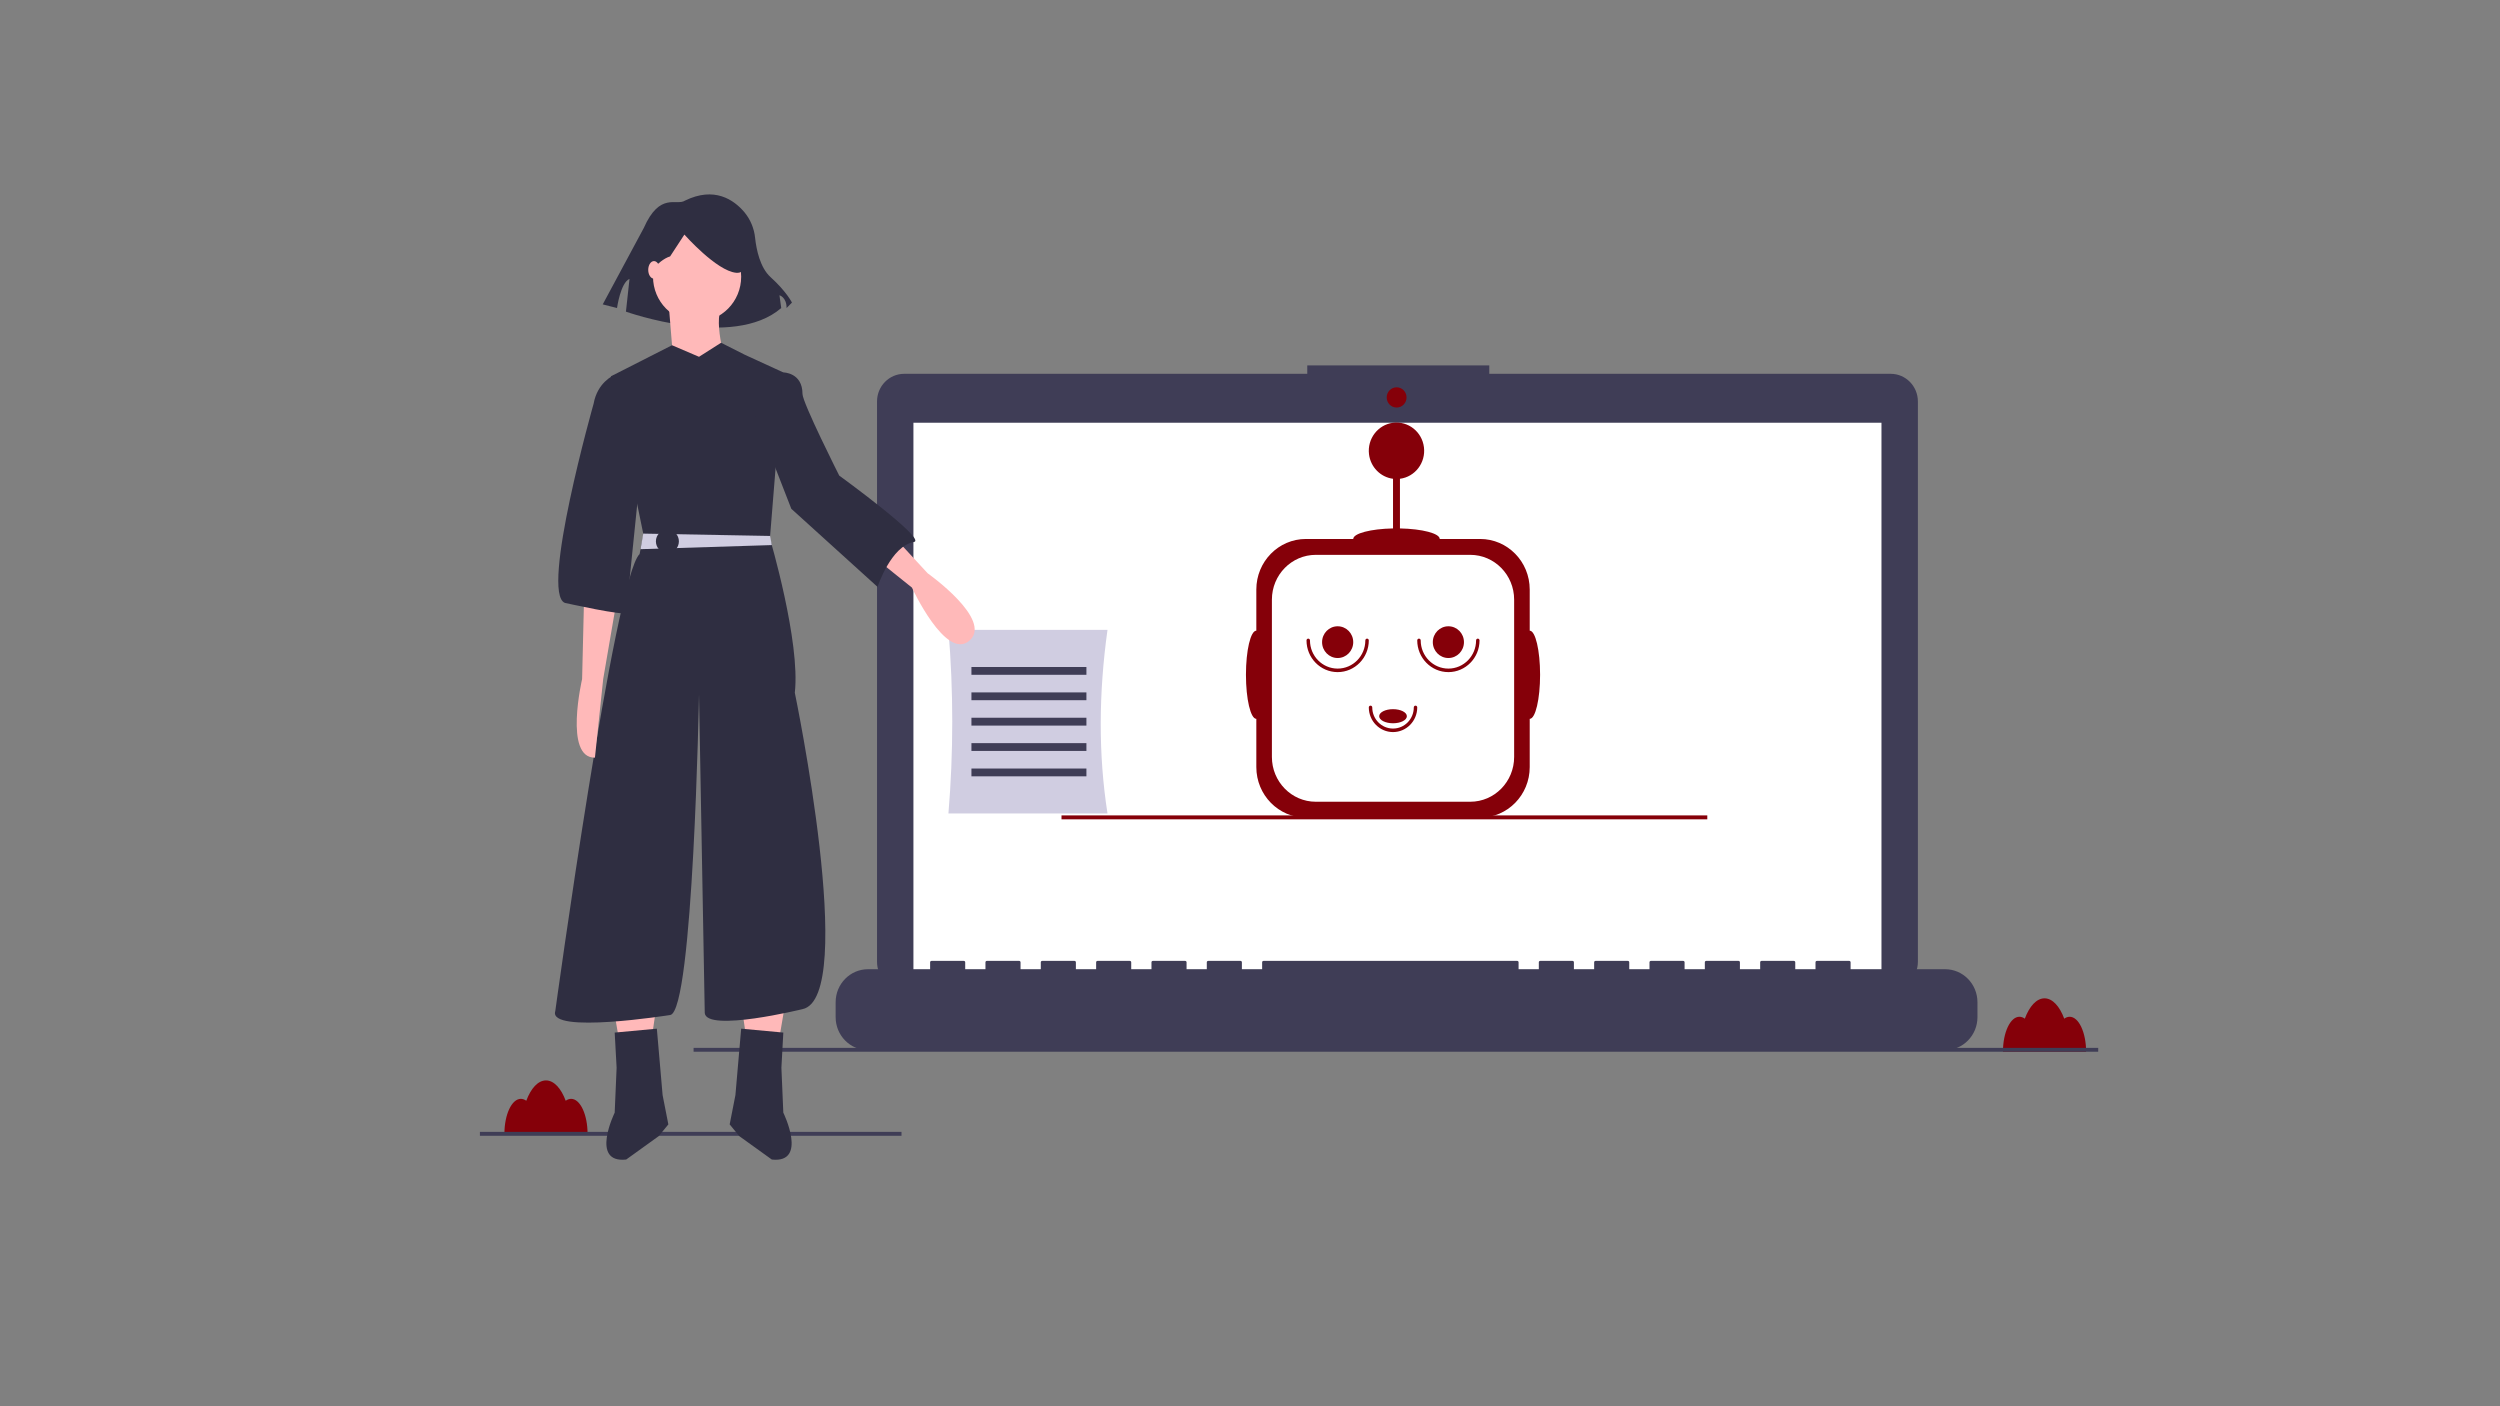 <?xml version="1.0" encoding="UTF-8" standalone="no"?>
<!DOCTYPE svg PUBLIC "-//W3C//DTD SVG 1.1//EN" "http://www.w3.org/Graphics/SVG/1.1/DTD/svg11.dtd">
<svg version="1.1" xmlns="http://www.w3.org/2000/svg" xmlns:xlink="http://www.w3.org/1999/xlink" preserveAspectRatio="xMidYMid meet" viewBox="0 0 1920 1080" width="1920" height="1080"><rect x="0" y="0" width="1920" height="1080" fill="#808080" stroke="none"/><defs><path d="M434.47 845.39C430.94 835.88 425.47 829.76 419.32 829.76C413.18 829.76 407.71 835.88 404.18 845.39C402.99 844.46 401.53 843.94 400.03 843.91C393.05 843.91 387.39 855.94 387.39 870.78C393.78 870.78 444.87 870.78 451.25 870.78C451.25 855.94 445.59 843.91 438.61 843.91C437.11 843.94 435.66 844.46 434.47 845.39Z" id="b332jcMtf"></path><path d="M692.35 869.28C692.35 869.28 692.35 869.28 692.35 869.28C692.35 871.08 692.35 872.08 692.35 872.28C692.35 872.28 692.35 872.28 692.35 872.28C498.08 872.28 390.16 872.28 368.57 872.28C368.57 872.28 368.57 872.28 368.57 872.28C368.57 870.48 368.57 869.48 368.57 869.28C368.57 869.28 368.57 869.28 368.57 869.28C562.84 869.28 670.76 869.28 692.35 869.28Z" id="bQCrTtgDu"></path><path d="M1585.34 782.35C1581.81 772.84 1576.34 766.72 1570.2 766.72C1564.05 766.72 1558.58 772.84 1555.05 782.35C1553.86 781.42 1552.41 780.9 1550.91 780.87C1543.93 780.87 1538.27 792.9 1538.27 807.74C1544.65 807.74 1595.74 807.74 1602.13 807.74C1602.13 792.9 1596.47 780.87 1589.49 780.87C1587.99 780.9 1586.53 781.42 1585.34 782.35Z" id="a6z3uZguP"></path><path d="M1143.78 287.09L1143.78 280.61L1003.98 280.61L1003.98 287.09C818.23 287.09 715.04 287.09 694.4 287.09C682.88 287.09 673.55 296.61 673.55 308.35C673.55 308.35 673.55 308.35 673.55 308.35C673.55 351.38 673.55 695.61 673.55 738.64C673.55 750.38 682.88 759.89 694.4 759.89C770.17 759.89 1376.32 759.89 1452.09 759.89C1463.6 759.89 1472.94 750.38 1472.94 738.64C1472.94 695.61 1472.94 351.38 1472.94 308.35C1472.94 296.61 1463.6 287.09 1452.09 287.09C1452.09 287.09 1452.09 287.09 1452.09 287.09C1452.09 287.09 1349.32 287.09 1143.78 287.09Z" id="h7xCfqHYDi"></path><path d="M1444.97 324.65C1444.97 324.65 1444.97 324.65 1444.97 324.65C1444.97 581.14 1444.97 723.63 1444.97 752.13C1444.97 752.13 1444.97 752.13 1444.97 752.13C998.9 752.13 751.08 752.13 701.51 752.13C701.51 752.13 701.51 752.13 701.51 752.13C701.51 495.64 701.51 353.15 701.51 324.65C701.51 324.65 701.51 324.65 701.51 324.65C1147.59 324.65 1395.41 324.65 1444.97 324.65Z" id="c8nk6VLe9"></path><path d="M1072.61 297.45C1068.4 297.45 1064.98 300.93 1064.98 305.23C1064.98 309.52 1068.4 313 1072.61 313C1076.82 313 1080.23 309.52 1080.23 305.23C1080.23 300.93 1076.82 297.45 1072.61 297.45Z" id="atNlNZ9X4"></path><path d="M1611.43 804.74C1611.43 804.74 1611.43 804.74 1611.43 804.74C1611.43 806.54 1611.43 807.54 1611.43 807.74C1611.43 807.74 1611.43 807.74 1611.43 807.74C964.17 807.74 604.58 807.74 532.67 807.74C532.67 807.74 532.67 807.74 532.67 807.74C532.67 805.94 532.67 804.94 532.67 804.74C532.67 804.74 532.67 804.74 532.67 804.74C1179.92 804.74 1539.51 804.74 1611.43 804.74Z" id="f4ukl2FMsp"></path><path d="M1174.82 452.74C1174.82 431.31 1157.78 413.93 1136.75 413.93C1136.75 413.93 1136.75 413.93 1136.75 413.93C1133.65 413.93 1108.82 413.93 1105.72 413.93C1105.72 409.66 1092.26 406.17 1075.16 405.83C1075.16 402.02 1075.16 371.51 1075.16 367.7C1086.81 366.2 1095.06 355.36 1093.59 343.49C1092.13 331.61 1081.49 323.2 1069.84 324.69C1058.19 326.19 1049.94 337.03 1051.4 348.9C1052.62 358.72 1060.21 366.46 1069.84 367.7C1069.84 371.51 1069.84 402.02 1069.84 405.83C1052.74 406.17 1039.28 409.66 1039.28 413.93C1035.64 413.93 1006.57 413.93 1002.93 413.93C981.91 413.93 964.86 431.31 964.86 452.74C964.86 452.74 964.86 452.74 964.86 452.74C964.86 455.9 964.86 481.2 964.86 484.36C960.46 484.36 956.89 499.52 956.89 518.22C956.89 536.92 960.46 552.08 964.86 552.08C964.86 555.79 964.86 585.42 964.86 589.13C964.86 610.56 981.91 627.93 1002.93 627.93C1002.93 627.93 1002.93 627.93 1002.93 627.93C1016.31 627.93 1123.37 627.93 1136.75 627.93C1157.78 627.93 1174.82 610.56 1174.82 589.13C1174.82 589.13 1174.82 589.13 1174.82 589.13C1174.82 585.42 1174.82 555.79 1174.82 552.08C1179.22 552.08 1182.79 536.92 1182.79 518.22C1182.79 499.52 1179.22 484.36 1174.82 484.36C1174.82 478.04 1174.82 455.9 1174.82 452.74Z" id="a3Lh2ue6gO"></path><path d="M1129.13 426.12C1147.76 426.12 1162.86 441.52 1162.86 460.51C1162.86 460.51 1162.86 460.51 1162.86 460.51C1162.86 472.59 1162.86 569.27 1162.86 581.36C1162.86 600.35 1147.76 615.74 1129.13 615.74C1129.13 615.74 1129.13 615.74 1129.13 615.74C1117.27 615.74 1022.41 615.74 1010.55 615.74C991.92 615.74 976.82 600.35 976.82 581.36C976.82 569.27 976.82 472.59 976.82 460.51C976.82 441.52 991.92 426.12 1010.55 426.12C1010.55 426.12 1117.27 426.12 1129.13 426.12Z" id="d1IqIhkQ0y"></path><path d="M1003.4 491.81C1003.4 491.06 1003.99 490.46 1004.73 490.46C1005.46 490.46 1006.06 491.06 1006.06 491.81C1006.06 503.78 1015.57 513.48 1027.32 513.48C1039.06 513.48 1048.58 503.78 1048.58 491.81C1048.58 491.06 1049.17 490.46 1049.91 490.46C1050.64 490.46 1051.24 491.06 1051.24 491.81C1051.22 505.27 1040.52 516.18 1027.32 516.19C1014.11 516.18 1003.41 505.27 1003.4 491.81Z" id="a3N10QkW5u"></path><path d="M1051.24 543.28C1051.24 542.53 1051.83 541.93 1052.57 541.93C1053.3 541.93 1053.89 542.53 1053.89 543.28C1053.89 552.26 1061.03 559.53 1069.84 559.53C1078.65 559.53 1085.79 552.26 1085.79 543.28C1085.79 542.53 1086.38 541.93 1087.12 541.93C1087.85 541.93 1088.44 542.53 1088.44 543.28C1088.43 553.75 1080.11 562.23 1069.84 562.24C1059.57 562.23 1051.25 553.75 1051.24 543.28Z" id="aoaioHKVH"></path><path d="M1088.44 491.81C1088.44 491.06 1089.04 490.46 1089.77 490.46C1090.51 490.46 1091.1 491.06 1091.1 491.81C1091.1 503.78 1100.62 513.48 1112.36 513.48C1124.11 513.48 1133.63 503.78 1133.63 491.81C1133.63 491.06 1134.22 490.46 1134.95 490.46C1135.69 490.46 1136.28 491.06 1136.28 491.81C1136.27 505.27 1125.57 516.18 1112.36 516.19C1099.16 516.18 1088.46 505.27 1088.44 491.81Z" id="b1hNe9LLoh"></path><path d="M1027.32 480.98C1020.71 480.98 1015.36 486.43 1015.36 493.17C1015.36 499.9 1020.71 505.36 1027.32 505.36C1033.92 505.36 1039.28 499.9 1039.28 493.17C1039.28 486.43 1033.92 480.98 1027.32 480.98Z" id="g5ws4eOMt"></path><path d="M1112.36 480.98C1105.76 480.98 1100.4 486.43 1100.4 493.17C1100.4 499.9 1105.76 505.36 1112.36 505.36C1118.97 505.36 1124.32 499.9 1124.32 493.17C1124.32 486.43 1118.97 480.98 1112.36 480.98Z" id="bE9VUN5BO"></path><path d="M1080.47 550.05C1080.47 553.05 1075.71 555.47 1069.84 555.47C1063.97 555.47 1059.21 553.05 1059.21 550.05C1059.21 547.06 1063.97 544.64 1069.84 544.64C1075.71 544.64 1080.47 547.06 1080.47 550.05Z" id="aU5IaUmZQ"></path><path d="M1421.26 744.35C1421.26 741.15 1421.26 739.38 1421.26 739.02C1421.26 738.44 1420.79 737.97 1420.22 737.97C1420.22 737.97 1420.22 737.97 1420.22 737.97C1417.73 737.97 1397.83 737.97 1395.34 737.97C1394.77 737.97 1394.31 738.44 1394.31 739.02C1394.31 739.02 1394.31 739.02 1394.31 739.02C1394.31 739.38 1394.31 741.15 1394.31 744.35L1378.76 744.35C1378.76 741.15 1378.76 739.38 1378.76 739.02C1378.76 738.44 1378.29 737.97 1377.72 737.97C1377.72 737.97 1377.72 737.97 1377.72 737.97C1375.23 737.97 1355.33 737.97 1352.84 737.97C1352.27 737.97 1351.81 738.44 1351.81 739.02C1351.81 739.02 1351.81 739.02 1351.81 739.02C1351.81 739.38 1351.81 741.15 1351.81 744.35L1336.26 744.35C1336.26 741.15 1336.26 739.38 1336.26 739.02C1336.26 738.44 1335.8 737.97 1335.22 737.97C1335.22 737.97 1335.22 737.97 1335.22 737.97C1332.74 737.97 1312.83 737.97 1310.35 737.97C1309.77 737.97 1309.31 738.44 1309.31 739.02C1309.31 739.02 1309.31 739.02 1309.31 739.02C1309.31 739.38 1309.31 741.15 1309.31 744.35L1293.76 744.35C1293.76 741.15 1293.76 739.38 1293.76 739.02C1293.76 738.44 1293.3 737.97 1292.72 737.97C1292.72 737.97 1292.72 737.97 1292.72 737.97C1290.24 737.97 1270.34 737.97 1267.85 737.97C1267.28 737.97 1266.81 738.44 1266.81 739.02C1266.81 739.02 1266.81 739.02 1266.81 739.02C1266.81 739.38 1266.81 741.15 1266.81 744.35L1251.26 744.35C1251.26 741.15 1251.26 739.38 1251.26 739.02C1251.26 738.44 1250.8 737.97 1250.23 737.97C1250.23 737.97 1250.23 737.97 1250.23 737.97C1247.74 737.97 1227.84 737.97 1225.35 737.97C1224.78 737.97 1224.31 738.44 1224.31 739.02C1224.31 739.02 1224.31 739.02 1224.31 739.02C1224.31 739.38 1224.31 741.15 1224.31 744.35L1208.76 744.35C1208.76 741.15 1208.76 739.38 1208.76 739.02C1208.76 738.44 1208.3 737.97 1207.73 737.97C1207.73 737.97 1207.73 737.97 1207.73 737.97C1205.24 737.97 1185.34 737.97 1182.85 737.97C1182.28 737.97 1181.81 738.44 1181.81 739.02C1181.81 739.02 1181.81 739.02 1181.81 739.02C1181.81 739.38 1181.81 741.15 1181.81 744.35L1166.27 744.35C1166.27 741.15 1166.27 739.38 1166.27 739.02C1166.27 738.44 1165.8 737.97 1165.23 737.97C1165.23 737.97 1165.23 737.97 1165.23 737.97C1145.74 737.97 989.85 737.97 970.36 737.97C969.79 737.97 969.32 738.44 969.32 739.02C969.32 739.02 969.32 739.02 969.32 739.02C969.32 739.38 969.32 741.15 969.32 744.35L953.77 744.35C953.77 741.15 953.77 739.38 953.77 739.02C953.77 738.44 953.31 737.97 952.74 737.97C952.74 737.97 952.74 737.97 952.74 737.97C950.25 737.97 930.35 737.97 927.86 737.97C927.29 737.97 926.82 738.44 926.82 739.02C926.82 739.02 926.82 739.02 926.82 739.02C926.82 739.38 926.82 741.15 926.82 744.35L911.28 744.35C911.28 741.15 911.28 739.38 911.28 739.02C911.28 738.44 910.81 737.97 910.24 737.97C910.24 737.97 910.24 737.97 910.24 737.97C907.75 737.97 887.85 737.97 885.36 737.97C884.79 737.97 884.33 738.44 884.33 739.02C884.33 739.02 884.33 739.02 884.33 739.02C884.33 739.38 884.33 741.15 884.33 744.35L868.78 744.35C868.78 741.15 868.78 739.38 868.78 739.02C868.78 738.44 868.31 737.97 867.74 737.97C867.74 737.97 867.74 737.97 867.74 737.97C865.25 737.97 845.35 737.97 842.86 737.97C842.29 737.97 841.83 738.44 841.83 739.02C841.83 739.02 841.83 739.02 841.83 739.02C841.83 739.38 841.83 741.15 841.83 744.35L826.28 744.35C826.28 741.15 826.28 739.38 826.28 739.02C826.28 738.44 825.81 737.97 825.24 737.97C825.24 737.97 825.24 737.97 825.24 737.97C822.75 737.97 802.85 737.97 800.36 737.97C799.79 737.97 799.33 738.44 799.33 739.02C799.33 739.02 799.33 739.02 799.33 739.02C799.33 739.38 799.33 741.15 799.33 744.35L783.78 744.35C783.78 741.15 783.78 739.38 783.78 739.02C783.78 738.44 783.32 737.97 782.74 737.97C782.74 737.97 782.74 737.97 782.74 737.97C780.26 737.97 760.35 737.97 757.87 737.97C757.29 737.97 756.83 738.44 756.83 739.02C756.83 739.02 756.83 739.02 756.83 739.02C756.83 739.38 756.83 741.15 756.83 744.35L741.28 744.35C741.28 741.15 741.28 739.38 741.28 739.02C741.28 738.44 740.82 737.97 740.25 737.97C740.25 737.97 740.25 737.97 740.25 737.97C737.76 737.97 717.86 737.97 715.37 737.97C714.8 737.97 714.33 738.44 714.33 739.02C714.33 739.02 714.33 739.02 714.33 739.02C714.33 739.38 714.33 741.15 714.33 744.35C685.72 744.35 669.83 744.35 666.65 744.35C652.91 744.35 641.77 755.7 641.77 769.71C641.77 769.71 641.77 769.71 641.77 769.71C641.77 770.85 641.77 780.03 641.77 781.17C641.77 795.18 652.91 806.53 666.65 806.53C749.37 806.53 1411.1 806.53 1493.82 806.53C1507.55 806.53 1518.69 795.18 1518.69 781.17C1518.69 780.03 1518.69 770.85 1518.69 769.71C1518.69 755.7 1507.55 744.35 1493.82 744.35C1493.82 744.35 1493.82 744.35 1493.82 744.35C1493.82 744.35 1469.63 744.35 1421.26 744.35Z" id="c8xtae1rA"></path><path d="M1311.2 626.24C1311.2 626.24 1311.2 626.24 1311.2 626.24C1311.2 628.04 1311.2 629.04 1311.2 629.24C1311.2 629.24 1311.2 629.24 1311.2 629.24C1013.62 629.24 848.3 629.24 815.24 629.24C815.24 629.24 815.24 629.24 815.24 629.24C815.24 627.44 815.24 626.44 815.24 626.24C815.24 626.24 815.24 626.24 815.24 626.24C1112.81 626.24 1278.14 626.24 1311.2 626.24Z" id="b197VAe8fq"></path><path d="M728.4 624.74C732.31 577.82 732.31 530.65 728.4 483.74C740.62 483.74 838.34 483.74 850.56 483.74C843.83 532.03 843.44 579.11 850.56 624.74C826.13 624.74 740.62 624.74 728.4 624.74Z" id="a1oSuiPxv"></path><path d="M834.37 512.24C834.37 512.24 834.37 512.24 834.37 512.24C834.37 515.84 834.37 517.84 834.37 518.24C834.37 518.24 834.37 518.24 834.37 518.24C781.39 518.24 751.95 518.24 746.06 518.24C746.06 518.24 746.06 518.24 746.06 518.24C746.06 514.64 746.06 512.64 746.06 512.24C746.06 512.24 746.06 512.24 746.06 512.24C799.05 512.24 828.48 512.24 834.37 512.24Z" id="c1tl7P3b8h"></path><path d="M834.37 531.74C834.37 531.74 834.37 531.74 834.37 531.74C834.37 535.34 834.37 537.34 834.37 537.74C834.37 537.74 834.37 537.74 834.37 537.74C781.39 537.74 751.95 537.74 746.06 537.74C746.06 537.74 746.06 537.74 746.06 537.74C746.06 534.14 746.06 532.14 746.06 531.74C746.06 531.74 746.06 531.74 746.06 531.74C799.05 531.74 828.48 531.74 834.37 531.74Z" id="b2fRQCO9pz"></path><path d="M834.37 551.24C834.37 551.24 834.37 551.24 834.37 551.24C834.37 554.84 834.37 556.84 834.37 557.24C834.37 557.24 834.37 557.24 834.37 557.24C781.39 557.24 751.95 557.24 746.06 557.24C746.06 557.24 746.06 557.24 746.06 557.24C746.06 553.64 746.06 551.64 746.06 551.24C746.06 551.24 746.06 551.24 746.06 551.24C799.05 551.24 828.48 551.24 834.37 551.24Z" id="f16qlJ6Cr5"></path><path d="M834.37 570.74C834.37 570.74 834.37 570.74 834.37 570.74C834.37 574.34 834.37 576.34 834.37 576.74C834.37 576.74 834.37 576.74 834.37 576.74C781.39 576.74 751.95 576.74 746.06 576.74C746.06 576.74 746.06 576.74 746.06 576.74C746.06 573.14 746.06 571.14 746.06 570.74C746.06 570.74 746.06 570.74 746.06 570.74C799.05 570.74 828.48 570.74 834.37 570.74Z" id="a3rzzhBVSO"></path><path d="M834.37 590.24C834.37 590.24 834.37 590.24 834.37 590.24C834.37 593.84 834.37 595.84 834.37 596.24C834.37 596.24 834.37 596.24 834.37 596.24C781.39 596.24 751.95 596.24 746.06 596.24C746.06 596.24 746.06 596.24 746.06 596.24C746.06 592.64 746.06 590.64 746.06 590.24C746.06 590.24 746.06 590.24 746.06 590.24C799.05 590.24 828.48 590.24 834.37 590.24Z" id="d32wvol4y"></path><path d="M494.43 175.08C494.43 175.08 462.9 233.77 462.9 233.77C464 234.05 472.77 236.28 473.87 236.56C473.87 236.56 476.61 217 483.46 214.2C483.19 216.72 481 236.84 480.72 239.35C480.72 239.35 562.98 268.7 599.99 236.56C599.85 235.58 598.76 227.76 598.62 226.78C598.62 226.78 604.1 228.18 604.1 236.56C604.52 236.14 607.81 232.79 608.22 232.37C608.22 232.37 604.1 223.98 591.77 212.81C583.67 205.47 580.88 191.51 579.93 182.78C579.21 175.5 576.35 168.6 571.72 163C563.52 153.31 548.58 143.02 525.96 154.12C519.66 158.31 506.77 147.13 494.43 175.08Z" id="aLUgrPV6j"></path><path d="M476.5 805.02L500.05 800.52L504.46 770.52L470.61 770.52L470.61 770.52L476.5 805.02Z" id="fYKlYtBEv"></path><path d="M504.46 790.02L472.08 793.02L473.56 820.03C472.67 840.73 472.18 852.23 472.08 854.53C472.08 854.53 452.95 893.53 480.91 890.53C480.91 890.53 505.93 872.53 505.93 872.53C506.42 871.93 508.88 868.93 513.29 863.53L508.88 841.03L504.46 790.02Z" id="b1EoUAnR5f"></path><path d="M597.18 805.02L573.63 800.52L569.22 770.52L603.07 770.52L603.07 770.52L597.18 805.02Z" id="mkKgjjsBf"></path><path d="M569.22 790.02L601.59 793.02L600.12 820.03C601.01 840.73 601.5 852.23 601.59 854.53C601.59 854.53 620.73 893.53 592.76 890.53C592.76 890.53 567.74 872.53 567.74 872.53C567.25 871.93 564.8 868.93 560.39 863.53L564.8 841.03L569.22 790.02Z" id="d1DAxqp7de"></path><path d="M535.37 178.01C516.67 178.01 501.52 193.46 501.52 212.51C501.52 231.57 516.67 247.02 535.37 247.02C554.06 247.02 569.22 231.57 569.22 212.51C569.22 193.46 554.06 178.01 535.37 178.01Z" id="dokPR3JVt"></path><path d="M513.29 230.51L517.71 284.52C542.43 283.62 556.17 283.12 558.91 283.02C558.91 283.02 547.14 248.52 554.5 235.01C549.01 234.41 535.27 232.91 513.29 230.51Z" id="d1cgxWiyIJ"></path><path d="M536.84 274.02L553.79 263.24L572.16 272.52L601.59 286.02C595.41 362.52 591.98 405.02 591.29 413.52C591.29 413.52 614.84 493.02 610.42 532.02C610.42 532.02 658.99 766.02 616.31 775.02C616.31 775.02 542.73 793.02 541.25 778.02C541.25 778.02 536.84 533.52 536.84 533.52C536.84 533.52 532.42 776.52 514.76 779.52C514.76 779.52 420.57 794.52 426.46 776.52C426.46 776.52 472.08 443.52 491.22 425.52C491.41 424.52 492.39 419.52 494.16 410.52L469.14 289.02L516.12 265.15L536.84 274.02Z" id="c1rkiBvCGy"></path><path d="M448.54 460.02C447.65 496.92 447.16 517.42 447.06 521.52C447.06 521.52 432.9 582.24 456.91 581.88C456.91 581.88 463.25 521.52 463.25 521.52C463.94 517.52 467.37 497.52 473.56 461.52L448.54 460.02Z" id="e2dt6LHmG"></path><path d="M671.08 395.47C695.89 422.35 709.68 437.29 712.44 440.28C712.44 440.28 762.74 475.86 744.63 491.93C726.51 507.99 700.38 451.29 700.38 451.29C697.25 448.77 681.6 436.21 653.43 413.6L671.08 395.47Z" id="a1dYgz8tn"></path><path d="M592.75 418.62L591.44 411.64L591.44 411.61L494.01 409.81L491.95 421.77L491.95 421.77L592.75 418.62Z" id="bsHMJjqRC"></path><path d="M512.56 406.77C507.68 406.77 503.73 410.8 503.73 415.77C503.73 420.74 507.68 424.77 512.56 424.77C517.43 424.77 521.39 420.74 521.39 415.77C521.39 410.8 517.43 406.77 512.56 406.77Z" id="l2w0IIsYs"></path><path d="M480.91 290.52C475.17 289.17 471.99 288.42 471.35 288.27C471.35 288.27 458.84 293.52 455.9 310.02C455.9 310.02 414.69 455.52 433.82 463.02C433.82 463.02 480.91 473.52 480.91 470.52C480.91 470.52 492.69 355.02 492.69 355.02C491.12 346.42 487.19 324.92 480.91 290.52Z" id="aj6FZ5Ii"></path><path d="M570.93 296.23C589.33 290.1 599.55 286.7 601.59 286.02C601.59 286.02 616.31 286.02 616.31 302.52C616.31 309.32 644.52 365.23 644.52 365.23C644.52 365.23 712.29 414.47 701.91 416.24C684.25 419.24 673.95 450.74 673.95 450.74C669.54 446.74 647.46 426.74 607.72 390.74L570.93 296.23Z" id="b3iDHPCjE"></path><path d="M494.08 215.08C494.08 215.08 505.05 199.71 514.65 196.92C514.65 196.92 525.61 180.15 525.61 180.15C525.61 180.15 550.29 208.1 565.37 209.49C580.45 210.89 566.74 175.96 566.74 175.96C564.91 175.49 555.78 173.16 539.32 168.97L513.28 171.77L492.71 185.74C493.44 201.39 493.9 211.17 494.08 215.08Z" id="c2DJ8LMWNX"></path><path d="M506.67 207.26C506.67 210.99 504.69 214.01 502.25 214.01C499.82 214.01 497.84 210.99 497.84 207.26C497.84 203.54 499.82 200.51 502.25 200.51C504.69 200.51 506.67 203.54 506.67 207.26Z" id="b3YVKFQ9yn"></path></defs><g><g><g><use xlink:href="#b332jcMtf" opacity="1" fill="#850009" fill-opacity="1"></use><g><use xlink:href="#b332jcMtf" opacity="1" fill-opacity="0" stroke="#000000" stroke-width="1" stroke-opacity="0"></use></g></g><g><use xlink:href="#bQCrTtgDu" opacity="1" fill="#3f3d56" fill-opacity="1"></use><g><use xlink:href="#bQCrTtgDu" opacity="1" fill-opacity="0" stroke="#000000" stroke-width="1" stroke-opacity="0"></use></g></g><g><use xlink:href="#a6z3uZguP" opacity="1" fill="#850009" fill-opacity="1"></use><g><use xlink:href="#a6z3uZguP" opacity="1" fill-opacity="0" stroke="#000000" stroke-width="1" stroke-opacity="0"></use></g></g><g><use xlink:href="#h7xCfqHYDi" opacity="1" fill="#3f3d56" fill-opacity="1"></use><g><use xlink:href="#h7xCfqHYDi" opacity="1" fill-opacity="0" stroke="#000000" stroke-width="1" stroke-opacity="0"></use></g></g><g><use xlink:href="#c8nk6VLe9" opacity="1" fill="#ffffff" fill-opacity="1"></use><g><use xlink:href="#c8nk6VLe9" opacity="1" fill-opacity="0" stroke="#000000" stroke-width="1" stroke-opacity="0"></use></g></g><g><use xlink:href="#atNlNZ9X4" opacity="1" fill="#850009" fill-opacity="1"></use><g><use xlink:href="#atNlNZ9X4" opacity="1" fill-opacity="0" stroke="#000000" stroke-width="1" stroke-opacity="0"></use></g></g><g><use xlink:href="#f4ukl2FMsp" opacity="1" fill="#3f3d56" fill-opacity="1"></use><g><use xlink:href="#f4ukl2FMsp" opacity="1" fill-opacity="0" stroke="#000000" stroke-width="1" stroke-opacity="0"></use></g></g><g><use xlink:href="#a3Lh2ue6gO" opacity="1" fill="#850009" fill-opacity="1"></use><g><use xlink:href="#a3Lh2ue6gO" opacity="1" fill-opacity="0" stroke="#000000" stroke-width="1" stroke-opacity="0"></use></g></g><g><use xlink:href="#d1IqIhkQ0y" opacity="1" fill="#ffffff" fill-opacity="1"></use><g><use xlink:href="#d1IqIhkQ0y" opacity="1" fill-opacity="0" stroke="#000000" stroke-width="1" stroke-opacity="0"></use></g></g><g><use xlink:href="#a3N10QkW5u" opacity="1" fill="#850009" fill-opacity="1"></use><g><use xlink:href="#a3N10QkW5u" opacity="1" fill-opacity="0" stroke="#000000" stroke-width="1" stroke-opacity="0"></use></g></g><g><use xlink:href="#aoaioHKVH" opacity="1" fill="#850009" fill-opacity="1"></use><g><use xlink:href="#aoaioHKVH" opacity="1" fill-opacity="0" stroke="#000000" stroke-width="1" stroke-opacity="0"></use></g></g><g><use xlink:href="#b1hNe9LLoh" opacity="1" fill="#850009" fill-opacity="1"></use><g><use xlink:href="#b1hNe9LLoh" opacity="1" fill-opacity="0" stroke="#000000" stroke-width="1" stroke-opacity="0"></use></g></g><g><use xlink:href="#g5ws4eOMt" opacity="1" fill="#850009" fill-opacity="1"></use><g><use xlink:href="#g5ws4eOMt" opacity="1" fill-opacity="0" stroke="#000000" stroke-width="1" stroke-opacity="0"></use></g></g><g><use xlink:href="#bE9VUN5BO" opacity="1" fill="#850009" fill-opacity="1"></use><g><use xlink:href="#bE9VUN5BO" opacity="1" fill-opacity="0" stroke="#000000" stroke-width="1" stroke-opacity="0"></use></g></g><g><use xlink:href="#aU5IaUmZQ" opacity="1" fill="#850009" fill-opacity="1"></use><g><use xlink:href="#aU5IaUmZQ" opacity="1" fill-opacity="0" stroke="#000000" stroke-width="1" stroke-opacity="0"></use></g></g><g><use xlink:href="#c8xtae1rA" opacity="1" fill="#3f3d56" fill-opacity="1"></use><g><use xlink:href="#c8xtae1rA" opacity="1" fill-opacity="0" stroke="#000000" stroke-width="1" stroke-opacity="0"></use></g></g><g><use xlink:href="#b197VAe8fq" opacity="1" fill="#850009" fill-opacity="1"></use><g><use xlink:href="#b197VAe8fq" opacity="1" fill-opacity="0" stroke="#000000" stroke-width="1" stroke-opacity="0"></use></g></g><g><use xlink:href="#a1oSuiPxv" opacity="1" fill="#d0cde1" fill-opacity="1"></use><g><use xlink:href="#a1oSuiPxv" opacity="1" fill-opacity="0" stroke="#000000" stroke-width="1" stroke-opacity="0"></use></g></g><g><use xlink:href="#c1tl7P3b8h" opacity="1" fill="#3f3d56" fill-opacity="1"></use><g><use xlink:href="#c1tl7P3b8h" opacity="1" fill-opacity="0" stroke="#000000" stroke-width="1" stroke-opacity="0"></use></g></g><g><use xlink:href="#b2fRQCO9pz" opacity="1" fill="#3f3d56" fill-opacity="1"></use><g><use xlink:href="#b2fRQCO9pz" opacity="1" fill-opacity="0" stroke="#000000" stroke-width="1" stroke-opacity="0"></use></g></g><g><use xlink:href="#f16qlJ6Cr5" opacity="1" fill="#3f3d56" fill-opacity="1"></use><g><use xlink:href="#f16qlJ6Cr5" opacity="1" fill-opacity="0" stroke="#000000" stroke-width="1" stroke-opacity="0"></use></g></g><g><use xlink:href="#a3rzzhBVSO" opacity="1" fill="#3f3d56" fill-opacity="1"></use><g><use xlink:href="#a3rzzhBVSO" opacity="1" fill-opacity="0" stroke="#000000" stroke-width="1" stroke-opacity="0"></use></g></g><g><use xlink:href="#d32wvol4y" opacity="1" fill="#3f3d56" fill-opacity="1"></use><g><use xlink:href="#d32wvol4y" opacity="1" fill-opacity="0" stroke="#000000" stroke-width="1" stroke-opacity="0"></use></g></g><g><use xlink:href="#aLUgrPV6j" opacity="1" fill="#2f2e41" fill-opacity="1"></use><g><use xlink:href="#aLUgrPV6j" opacity="1" fill-opacity="0" stroke="#000000" stroke-width="1" stroke-opacity="0"></use></g></g><g><use xlink:href="#fYKlYtBEv" opacity="1" fill="#ffb9b9" fill-opacity="1"></use><g><use xlink:href="#fYKlYtBEv" opacity="1" fill-opacity="0" stroke="#000000" stroke-width="1" stroke-opacity="0"></use></g></g><g><use xlink:href="#b1EoUAnR5f" opacity="1" fill="#2f2e41" fill-opacity="1"></use><g><use xlink:href="#b1EoUAnR5f" opacity="1" fill-opacity="0" stroke="#000000" stroke-width="1" stroke-opacity="0"></use></g></g><g><use xlink:href="#mkKgjjsBf" opacity="1" fill="#ffb9b9" fill-opacity="1"></use><g><use xlink:href="#mkKgjjsBf" opacity="1" fill-opacity="0" stroke="#000000" stroke-width="1" stroke-opacity="0"></use></g></g><g><use xlink:href="#d1DAxqp7de" opacity="1" fill="#2f2e41" fill-opacity="1"></use><g><use xlink:href="#d1DAxqp7de" opacity="1" fill-opacity="0" stroke="#000000" stroke-width="1" stroke-opacity="0"></use></g></g><g><use xlink:href="#dokPR3JVt" opacity="1" fill="#ffb9b9" fill-opacity="1"></use><g><use xlink:href="#dokPR3JVt" opacity="1" fill-opacity="0" stroke="#000000" stroke-width="1" stroke-opacity="0"></use></g></g><g><use xlink:href="#d1cgxWiyIJ" opacity="1" fill="#ffb9b9" fill-opacity="1"></use><g><use xlink:href="#d1cgxWiyIJ" opacity="1" fill-opacity="0" stroke="#000000" stroke-width="1" stroke-opacity="0"></use></g></g><g><use xlink:href="#c1rkiBvCGy" opacity="1" fill="#2f2e41" fill-opacity="1"></use><g><use xlink:href="#c1rkiBvCGy" opacity="1" fill-opacity="0" stroke="#000000" stroke-width="1" stroke-opacity="0"></use></g></g><g><use xlink:href="#e2dt6LHmG" opacity="1" fill="#ffb9b9" fill-opacity="1"></use><g><use xlink:href="#e2dt6LHmG" opacity="1" fill-opacity="0" stroke="#000000" stroke-width="1" stroke-opacity="0"></use></g></g><g><use xlink:href="#a1dYgz8tn" opacity="1" fill="#ffb9b9" fill-opacity="1"></use><g><use xlink:href="#a1dYgz8tn" opacity="1" fill-opacity="0" stroke="#000000" stroke-width="1" stroke-opacity="0"></use></g></g><g><use xlink:href="#bsHMJjqRC" opacity="1" fill="#d0cde1" fill-opacity="1"></use><g><use xlink:href="#bsHMJjqRC" opacity="1" fill-opacity="0" stroke="#000000" stroke-width="1" stroke-opacity="0"></use></g></g><g><use xlink:href="#l2w0IIsYs" opacity="1" fill="#2f2e41" fill-opacity="1"></use><g><use xlink:href="#l2w0IIsYs" opacity="1" fill-opacity="0" stroke="#000000" stroke-width="1" stroke-opacity="0"></use></g></g><g><use xlink:href="#aj6FZ5Ii" opacity="1" fill="#2f2e41" fill-opacity="1"></use><g><use xlink:href="#aj6FZ5Ii" opacity="1" fill-opacity="0" stroke="#000000" stroke-width="1" stroke-opacity="0"></use></g></g><g><use xlink:href="#b3iDHPCjE" opacity="1" fill="#2f2e41" fill-opacity="1"></use><g><use xlink:href="#b3iDHPCjE" opacity="1" fill-opacity="0" stroke="#000000" stroke-width="1" stroke-opacity="0"></use></g></g><g><use xlink:href="#c2DJ8LMWNX" opacity="1" fill="#2f2e41" fill-opacity="1"></use><g><use xlink:href="#c2DJ8LMWNX" opacity="1" fill-opacity="0" stroke="#000000" stroke-width="1" stroke-opacity="0"></use></g></g><g><use xlink:href="#b3YVKFQ9yn" opacity="1" fill="#ffb9b9" fill-opacity="1"></use><g><use xlink:href="#b3YVKFQ9yn" opacity="1" fill-opacity="0" stroke="#000000" stroke-width="1" stroke-opacity="0"></use></g></g></g></g></svg>